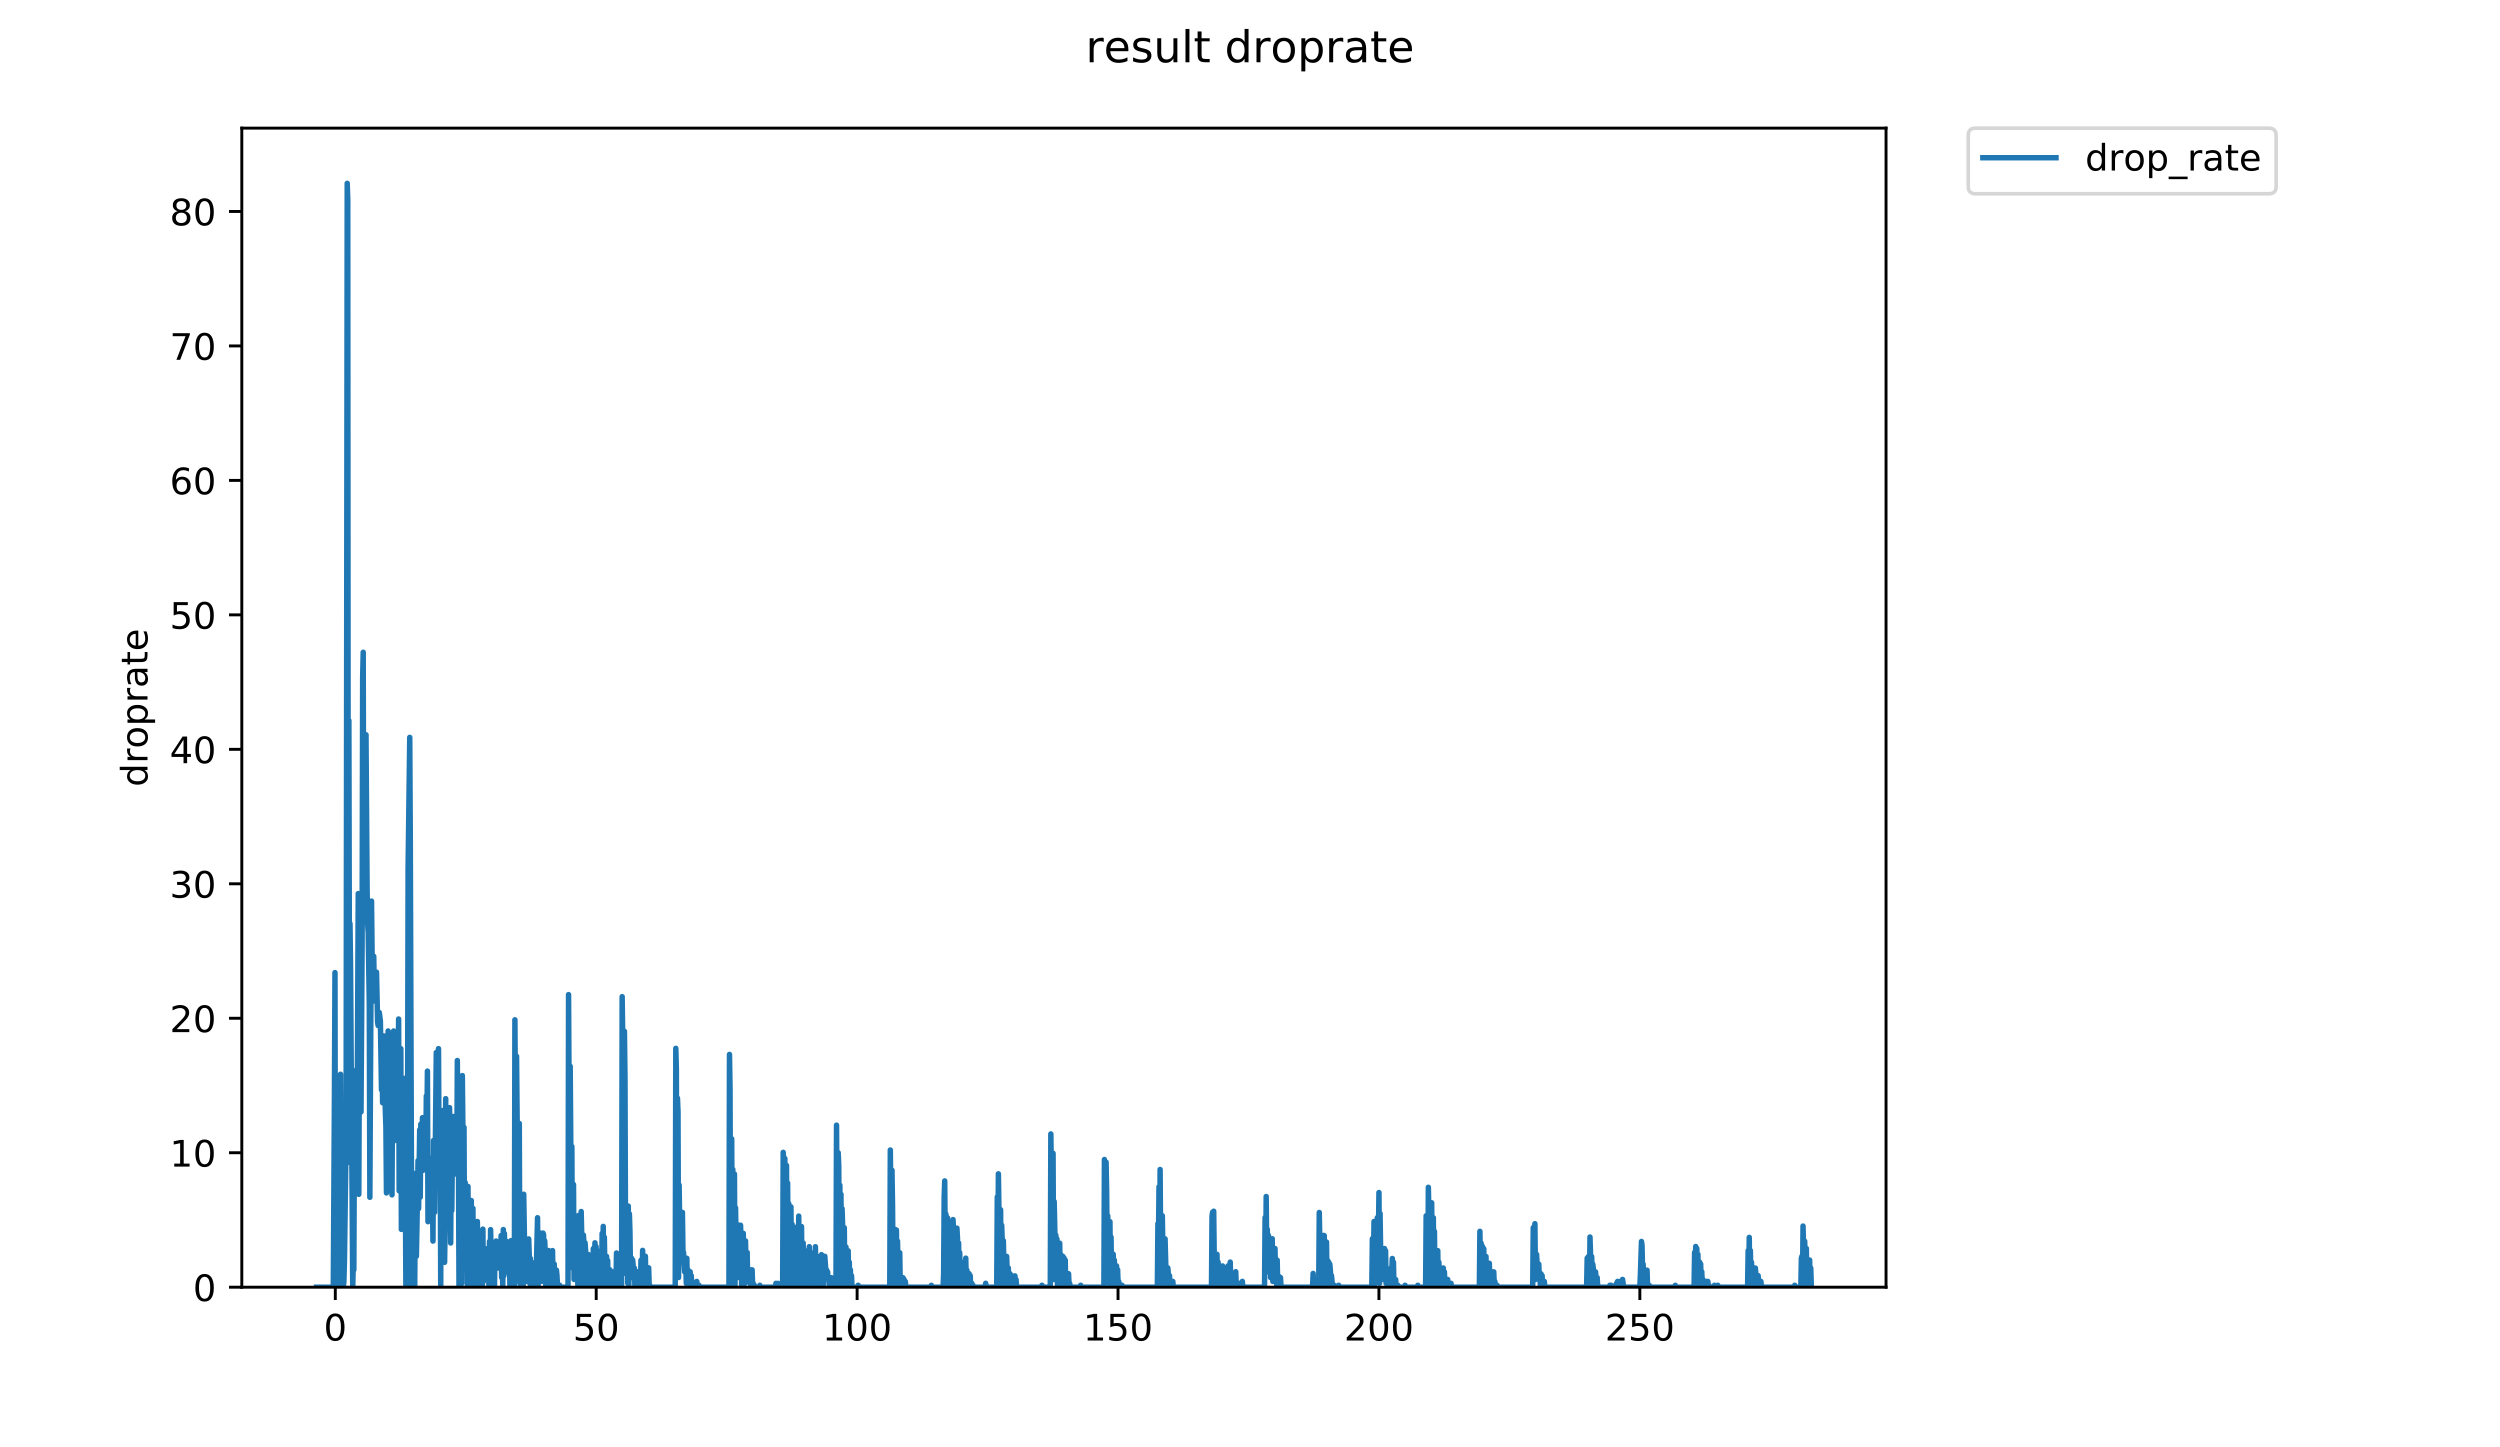 <?xml version="1.0" encoding="utf-8" standalone="no"?>
<!DOCTYPE svg PUBLIC "-//W3C//DTD SVG 1.1//EN"
  "http://www.w3.org/Graphics/SVG/1.1/DTD/svg11.dtd">
<!-- Created with matplotlib (https://matplotlib.org/) -->
<svg height="396pt" version="1.1" viewBox="0 0 684 396" width="684pt" xmlns="http://www.w3.org/2000/svg" xmlns:xlink="http://www.w3.org/1999/xlink">
 <defs>
  <style type="text/css">
*{stroke-linecap:butt;stroke-linejoin:round;}
  </style>
 </defs>
 <g id="figure_1">
  <g id="patch_1">
   <path d="M 0 396 
L 684 396 
L 684 0 
L 0 0 
z
" style="fill:#ffffff;"/>
  </g>
  <g id="axes_1">
   <g id="patch_2">
    <path d="M 66.159 352.174 
L 516.019 352.174 
L 516.019 35.062 
L 66.159 35.062 
z
" style="fill:#ffffff;"/>
   </g>
   <g id="matplotlib.axis_1">
    <g id="xtick_1">
     <g id="line2d_1">
      <defs>
       <path d="M 0 0 
L 0 3.5 
" id="m6314c241af" style="stroke:#000000;stroke-width:0.8;"/>
      </defs>
      <g>
       <use style="stroke:#000000;stroke-width:0.8;" x="91.738" xlink:href="#m6314c241af" y="352.174"/>
      </g>
     </g>
     <g id="text_1">
      <!-- 0 -->
      <defs>
       <path d="M 31.781 66.406 
Q 24.172 66.406 20.328 58.906 
Q 16.5 51.422 16.5 36.375 
Q 16.5 21.391 20.328 13.891 
Q 24.172 6.391 31.781 6.391 
Q 39.453 6.391 43.281 13.891 
Q 47.125 21.391 47.125 36.375 
Q 47.125 51.422 43.281 58.906 
Q 39.453 66.406 31.781 66.406 
z
M 31.781 74.219 
Q 44.047 74.219 50.516 64.516 
Q 56.984 54.828 56.984 36.375 
Q 56.984 17.969 50.516 8.266 
Q 44.047 -1.422 31.781 -1.422 
Q 19.531 -1.422 13.062 8.266 
Q 6.594 17.969 6.594 36.375 
Q 6.594 54.828 13.062 64.516 
Q 19.531 74.219 31.781 74.219 
z
" id="DejaVuSans-48"/>
      </defs>
      <g transform="translate(88.557 366.773)scale(0.1 -0.1)">
       <use xlink:href="#DejaVuSans-48"/>
      </g>
     </g>
    </g>
    <g id="xtick_2">
     <g id="line2d_2">
      <g>
       <use style="stroke:#000000;stroke-width:0.8;" x="163.123" xlink:href="#m6314c241af" y="352.174"/>
      </g>
     </g>
     <g id="text_2">
      <!-- 50 -->
      <defs>
       <path d="M 10.797 72.906 
L 49.516 72.906 
L 49.516 64.594 
L 19.828 64.594 
L 19.828 46.734 
Q 21.969 47.469 24.109 47.828 
Q 26.266 48.188 28.422 48.188 
Q 40.625 48.188 47.75 41.5 
Q 54.891 34.812 54.891 23.391 
Q 54.891 11.625 47.562 5.094 
Q 40.234 -1.422 26.906 -1.422 
Q 22.312 -1.422 17.547 -0.641 
Q 12.797 0.141 7.719 1.703 
L 7.719 11.625 
Q 12.109 9.234 16.797 8.062 
Q 21.484 6.891 26.703 6.891 
Q 35.156 6.891 40.078 11.328 
Q 45.016 15.766 45.016 23.391 
Q 45.016 31 40.078 35.438 
Q 35.156 39.891 26.703 39.891 
Q 22.75 39.891 18.812 39.016 
Q 14.891 38.141 10.797 36.281 
z
" id="DejaVuSans-53"/>
      </defs>
      <g transform="translate(156.76 366.773)scale(0.1 -0.1)">
       <use xlink:href="#DejaVuSans-53"/>
       <use x="63.623" xlink:href="#DejaVuSans-48"/>
      </g>
     </g>
    </g>
    <g id="xtick_3">
     <g id="line2d_3">
      <g>
       <use style="stroke:#000000;stroke-width:0.8;" x="234.507" xlink:href="#m6314c241af" y="352.174"/>
      </g>
     </g>
     <g id="text_3">
      <!-- 100 -->
      <defs>
       <path d="M 12.406 8.297 
L 28.516 8.297 
L 28.516 63.922 
L 10.984 60.406 
L 10.984 69.391 
L 28.422 72.906 
L 38.281 72.906 
L 38.281 8.297 
L 54.391 8.297 
L 54.391 0 
L 12.406 0 
z
" id="DejaVuSans-49"/>
      </defs>
      <g transform="translate(224.964 366.773)scale(0.1 -0.1)">
       <use xlink:href="#DejaVuSans-49"/>
       <use x="63.623" xlink:href="#DejaVuSans-48"/>
       <use x="127.246" xlink:href="#DejaVuSans-48"/>
      </g>
     </g>
    </g>
    <g id="xtick_4">
     <g id="line2d_4">
      <g>
       <use style="stroke:#000000;stroke-width:0.8;" x="305.892" xlink:href="#m6314c241af" y="352.174"/>
      </g>
     </g>
     <g id="text_4">
      <!-- 150 -->
      <g transform="translate(296.348 366.773)scale(0.1 -0.1)">
       <use xlink:href="#DejaVuSans-49"/>
       <use x="63.623" xlink:href="#DejaVuSans-53"/>
       <use x="127.246" xlink:href="#DejaVuSans-48"/>
      </g>
     </g>
    </g>
    <g id="xtick_5">
     <g id="line2d_5">
      <g>
       <use style="stroke:#000000;stroke-width:0.8;" x="377.276" xlink:href="#m6314c241af" y="352.174"/>
      </g>
     </g>
     <g id="text_5">
      <!-- 200 -->
      <defs>
       <path d="M 19.188 8.297 
L 53.609 8.297 
L 53.609 0 
L 7.328 0 
L 7.328 8.297 
Q 12.938 14.109 22.625 23.891 
Q 32.328 33.688 34.812 36.531 
Q 39.547 41.844 41.422 45.531 
Q 43.312 49.219 43.312 52.781 
Q 43.312 58.594 39.234 62.25 
Q 35.156 65.922 28.609 65.922 
Q 23.969 65.922 18.812 64.312 
Q 13.672 62.703 7.812 59.422 
L 7.812 69.391 
Q 13.766 71.781 18.938 73 
Q 24.125 74.219 28.422 74.219 
Q 39.75 74.219 46.484 68.547 
Q 53.219 62.891 53.219 53.422 
Q 53.219 48.922 51.531 44.891 
Q 49.859 40.875 45.406 35.406 
Q 44.188 33.984 37.641 27.219 
Q 31.109 20.453 19.188 8.297 
z
" id="DejaVuSans-50"/>
      </defs>
      <g transform="translate(367.733 366.773)scale(0.1 -0.1)">
       <use xlink:href="#DejaVuSans-50"/>
       <use x="63.623" xlink:href="#DejaVuSans-48"/>
       <use x="127.246" xlink:href="#DejaVuSans-48"/>
      </g>
     </g>
    </g>
    <g id="xtick_6">
     <g id="line2d_6">
      <g>
       <use style="stroke:#000000;stroke-width:0.8;" x="448.661" xlink:href="#m6314c241af" y="352.174"/>
      </g>
     </g>
     <g id="text_6">
      <!-- 250 -->
      <g transform="translate(439.117 366.773)scale(0.1 -0.1)">
       <use xlink:href="#DejaVuSans-50"/>
       <use x="63.623" xlink:href="#DejaVuSans-53"/>
       <use x="127.246" xlink:href="#DejaVuSans-48"/>
      </g>
     </g>
    </g>
   </g>
   <g id="matplotlib.axis_2">
    <g id="ytick_1">
     <g id="line2d_7">
      <defs>
       <path d="M 0 0 
L -3.5 0 
" id="mdb3502a143" style="stroke:#000000;stroke-width:0.8;"/>
      </defs>
      <g>
       <use style="stroke:#000000;stroke-width:0.8;" x="66.159" xlink:href="#mdb3502a143" y="352.174"/>
      </g>
     </g>
     <g id="text_7">
      <!-- 0 -->
      <g transform="translate(52.796 355.973)scale(0.1 -0.1)">
       <use xlink:href="#DejaVuSans-48"/>
      </g>
     </g>
    </g>
    <g id="ytick_2">
     <g id="line2d_8">
      <g>
       <use style="stroke:#000000;stroke-width:0.8;" x="66.159" xlink:href="#mdb3502a143" y="315.385"/>
      </g>
     </g>
     <g id="text_8">
      <!-- 10 -->
      <g transform="translate(46.434 319.184)scale(0.1 -0.1)">
       <use xlink:href="#DejaVuSans-49"/>
       <use x="63.623" xlink:href="#DejaVuSans-48"/>
      </g>
     </g>
    </g>
    <g id="ytick_3">
     <g id="line2d_9">
      <g>
       <use style="stroke:#000000;stroke-width:0.8;" x="66.159" xlink:href="#mdb3502a143" y="278.595"/>
      </g>
     </g>
     <g id="text_9">
      <!-- 20 -->
      <g transform="translate(46.434 282.394)scale(0.1 -0.1)">
       <use xlink:href="#DejaVuSans-50"/>
       <use x="63.623" xlink:href="#DejaVuSans-48"/>
      </g>
     </g>
    </g>
    <g id="ytick_4">
     <g id="line2d_10">
      <g>
       <use style="stroke:#000000;stroke-width:0.8;" x="66.159" xlink:href="#mdb3502a143" y="241.806"/>
      </g>
     </g>
     <g id="text_10">
      <!-- 30 -->
      <defs>
       <path d="M 40.578 39.312 
Q 47.656 37.797 51.625 33 
Q 55.609 28.219 55.609 21.188 
Q 55.609 10.406 48.188 4.484 
Q 40.766 -1.422 27.094 -1.422 
Q 22.516 -1.422 17.656 -0.516 
Q 12.797 0.391 7.625 2.203 
L 7.625 11.719 
Q 11.719 9.328 16.594 8.109 
Q 21.484 6.891 26.812 6.891 
Q 36.078 6.891 40.938 10.547 
Q 45.797 14.203 45.797 21.188 
Q 45.797 27.641 41.281 31.266 
Q 36.766 34.906 28.719 34.906 
L 20.219 34.906 
L 20.219 43.016 
L 29.109 43.016 
Q 36.375 43.016 40.234 45.922 
Q 44.094 48.828 44.094 54.297 
Q 44.094 59.906 40.109 62.906 
Q 36.141 65.922 28.719 65.922 
Q 24.656 65.922 20.016 65.031 
Q 15.375 64.156 9.812 62.312 
L 9.812 71.094 
Q 15.438 72.656 20.344 73.438 
Q 25.25 74.219 29.594 74.219 
Q 40.828 74.219 47.359 69.109 
Q 53.906 64.016 53.906 55.328 
Q 53.906 49.266 50.438 45.094 
Q 46.969 40.922 40.578 39.312 
z
" id="DejaVuSans-51"/>
      </defs>
      <g transform="translate(46.434 245.605)scale(0.1 -0.1)">
       <use xlink:href="#DejaVuSans-51"/>
       <use x="63.623" xlink:href="#DejaVuSans-48"/>
      </g>
     </g>
    </g>
    <g id="ytick_5">
     <g id="line2d_11">
      <g>
       <use style="stroke:#000000;stroke-width:0.8;" x="66.159" xlink:href="#mdb3502a143" y="205.016"/>
      </g>
     </g>
     <g id="text_11">
      <!-- 40 -->
      <defs>
       <path d="M 37.797 64.312 
L 12.891 25.391 
L 37.797 25.391 
z
M 35.203 72.906 
L 47.609 72.906 
L 47.609 25.391 
L 58.016 25.391 
L 58.016 17.188 
L 47.609 17.188 
L 47.609 0 
L 37.797 0 
L 37.797 17.188 
L 4.891 17.188 
L 4.891 26.703 
z
" id="DejaVuSans-52"/>
      </defs>
      <g transform="translate(46.434 208.815)scale(0.1 -0.1)">
       <use xlink:href="#DejaVuSans-52"/>
       <use x="63.623" xlink:href="#DejaVuSans-48"/>
      </g>
     </g>
    </g>
    <g id="ytick_6">
     <g id="line2d_12">
      <g>
       <use style="stroke:#000000;stroke-width:0.8;" x="66.159" xlink:href="#mdb3502a143" y="168.227"/>
      </g>
     </g>
     <g id="text_12">
      <!-- 50 -->
      <g transform="translate(46.434 172.026)scale(0.1 -0.1)">
       <use xlink:href="#DejaVuSans-53"/>
       <use x="63.623" xlink:href="#DejaVuSans-48"/>
      </g>
     </g>
    </g>
    <g id="ytick_7">
     <g id="line2d_13">
      <g>
       <use style="stroke:#000000;stroke-width:0.8;" x="66.159" xlink:href="#mdb3502a143" y="131.437"/>
      </g>
     </g>
     <g id="text_13">
      <!-- 60 -->
      <defs>
       <path d="M 33.016 40.375 
Q 26.375 40.375 22.484 35.828 
Q 18.609 31.297 18.609 23.391 
Q 18.609 15.531 22.484 10.953 
Q 26.375 6.391 33.016 6.391 
Q 39.656 6.391 43.531 10.953 
Q 47.406 15.531 47.406 23.391 
Q 47.406 31.297 43.531 35.828 
Q 39.656 40.375 33.016 40.375 
z
M 52.594 71.297 
L 52.594 62.312 
Q 48.875 64.062 45.094 64.984 
Q 41.312 65.922 37.594 65.922 
Q 27.828 65.922 22.672 59.328 
Q 17.531 52.734 16.797 39.406 
Q 19.672 43.656 24.016 45.922 
Q 28.375 48.188 33.594 48.188 
Q 44.578 48.188 50.953 41.516 
Q 57.328 34.859 57.328 23.391 
Q 57.328 12.156 50.688 5.359 
Q 44.047 -1.422 33.016 -1.422 
Q 20.359 -1.422 13.672 8.266 
Q 6.984 17.969 6.984 36.375 
Q 6.984 53.656 15.188 63.938 
Q 23.391 74.219 37.203 74.219 
Q 40.922 74.219 44.703 73.484 
Q 48.484 72.75 52.594 71.297 
z
" id="DejaVuSans-54"/>
      </defs>
      <g transform="translate(46.434 135.236)scale(0.1 -0.1)">
       <use xlink:href="#DejaVuSans-54"/>
       <use x="63.623" xlink:href="#DejaVuSans-48"/>
      </g>
     </g>
    </g>
    <g id="ytick_8">
     <g id="line2d_14">
      <g>
       <use style="stroke:#000000;stroke-width:0.8;" x="66.159" xlink:href="#mdb3502a143" y="94.648"/>
      </g>
     </g>
     <g id="text_14">
      <!-- 70 -->
      <defs>
       <path d="M 8.203 72.906 
L 55.078 72.906 
L 55.078 68.703 
L 28.609 0 
L 18.312 0 
L 43.219 64.594 
L 8.203 64.594 
z
" id="DejaVuSans-55"/>
      </defs>
      <g transform="translate(46.434 98.447)scale(0.1 -0.1)">
       <use xlink:href="#DejaVuSans-55"/>
       <use x="63.623" xlink:href="#DejaVuSans-48"/>
      </g>
     </g>
    </g>
    <g id="ytick_9">
     <g id="line2d_15">
      <g>
       <use style="stroke:#000000;stroke-width:0.8;" x="66.159" xlink:href="#mdb3502a143" y="57.858"/>
      </g>
     </g>
     <g id="text_15">
      <!-- 80 -->
      <defs>
       <path d="M 31.781 34.625 
Q 24.75 34.625 20.719 30.859 
Q 16.703 27.094 16.703 20.516 
Q 16.703 13.922 20.719 10.156 
Q 24.75 6.391 31.781 6.391 
Q 38.812 6.391 42.859 10.172 
Q 46.922 13.969 46.922 20.516 
Q 46.922 27.094 42.891 30.859 
Q 38.875 34.625 31.781 34.625 
z
M 21.922 38.812 
Q 15.578 40.375 12.031 44.719 
Q 8.5 49.078 8.5 55.328 
Q 8.5 64.062 14.719 69.141 
Q 20.953 74.219 31.781 74.219 
Q 42.672 74.219 48.875 69.141 
Q 55.078 64.062 55.078 55.328 
Q 55.078 49.078 51.531 44.719 
Q 48 40.375 41.703 38.812 
Q 48.828 37.156 52.797 32.312 
Q 56.781 27.484 56.781 20.516 
Q 56.781 9.906 50.312 4.234 
Q 43.844 -1.422 31.781 -1.422 
Q 19.734 -1.422 13.25 4.234 
Q 6.781 9.906 6.781 20.516 
Q 6.781 27.484 10.781 32.312 
Q 14.797 37.156 21.922 38.812 
z
M 18.312 54.391 
Q 18.312 48.734 21.844 45.562 
Q 25.391 42.391 31.781 42.391 
Q 38.141 42.391 41.719 45.562 
Q 45.312 48.734 45.312 54.391 
Q 45.312 60.062 41.719 63.234 
Q 38.141 66.406 31.781 66.406 
Q 25.391 66.406 21.844 63.234 
Q 18.312 60.062 18.312 54.391 
z
" id="DejaVuSans-56"/>
      </defs>
      <g transform="translate(46.434 61.657)scale(0.1 -0.1)">
       <use xlink:href="#DejaVuSans-56"/>
       <use x="63.623" xlink:href="#DejaVuSans-48"/>
      </g>
     </g>
    </g>
    <g id="text_16">
     <!-- droprate -->
     <defs>
      <path d="M 45.406 46.391 
L 45.406 75.984 
L 54.391 75.984 
L 54.391 0 
L 45.406 0 
L 45.406 8.203 
Q 42.578 3.328 38.25 0.953 
Q 33.938 -1.422 27.875 -1.422 
Q 17.969 -1.422 11.734 6.484 
Q 5.516 14.406 5.516 27.297 
Q 5.516 40.188 11.734 48.094 
Q 17.969 56 27.875 56 
Q 33.938 56 38.25 53.625 
Q 42.578 51.266 45.406 46.391 
z
M 14.797 27.297 
Q 14.797 17.391 18.875 11.75 
Q 22.953 6.109 30.078 6.109 
Q 37.203 6.109 41.297 11.75 
Q 45.406 17.391 45.406 27.297 
Q 45.406 37.203 41.297 42.844 
Q 37.203 48.484 30.078 48.484 
Q 22.953 48.484 18.875 42.844 
Q 14.797 37.203 14.797 27.297 
z
" id="DejaVuSans-100"/>
      <path d="M 41.109 46.297 
Q 39.594 47.172 37.812 47.578 
Q 36.031 48 33.891 48 
Q 26.266 48 22.188 43.047 
Q 18.109 38.094 18.109 28.812 
L 18.109 0 
L 9.078 0 
L 9.078 54.688 
L 18.109 54.688 
L 18.109 46.188 
Q 20.953 51.172 25.484 53.578 
Q 30.031 56 36.531 56 
Q 37.453 56 38.578 55.875 
Q 39.703 55.766 41.062 55.516 
z
" id="DejaVuSans-114"/>
      <path d="M 30.609 48.391 
Q 23.391 48.391 19.188 42.75 
Q 14.984 37.109 14.984 27.297 
Q 14.984 17.484 19.156 11.844 
Q 23.344 6.203 30.609 6.203 
Q 37.797 6.203 41.984 11.859 
Q 46.188 17.531 46.188 27.297 
Q 46.188 37.016 41.984 42.703 
Q 37.797 48.391 30.609 48.391 
z
M 30.609 56 
Q 42.328 56 49.016 48.375 
Q 55.719 40.766 55.719 27.297 
Q 55.719 13.875 49.016 6.219 
Q 42.328 -1.422 30.609 -1.422 
Q 18.844 -1.422 12.172 6.219 
Q 5.516 13.875 5.516 27.297 
Q 5.516 40.766 12.172 48.375 
Q 18.844 56 30.609 56 
z
" id="DejaVuSans-111"/>
      <path d="M 18.109 8.203 
L 18.109 -20.797 
L 9.078 -20.797 
L 9.078 54.688 
L 18.109 54.688 
L 18.109 46.391 
Q 20.953 51.266 25.266 53.625 
Q 29.594 56 35.594 56 
Q 45.562 56 51.781 48.094 
Q 58.016 40.188 58.016 27.297 
Q 58.016 14.406 51.781 6.484 
Q 45.562 -1.422 35.594 -1.422 
Q 29.594 -1.422 25.266 0.953 
Q 20.953 3.328 18.109 8.203 
z
M 48.688 27.297 
Q 48.688 37.203 44.609 42.844 
Q 40.531 48.484 33.406 48.484 
Q 26.266 48.484 22.188 42.844 
Q 18.109 37.203 18.109 27.297 
Q 18.109 17.391 22.188 11.75 
Q 26.266 6.109 33.406 6.109 
Q 40.531 6.109 44.609 11.75 
Q 48.688 17.391 48.688 27.297 
z
" id="DejaVuSans-112"/>
      <path d="M 34.281 27.484 
Q 23.391 27.484 19.188 25 
Q 14.984 22.516 14.984 16.5 
Q 14.984 11.719 18.141 8.906 
Q 21.297 6.109 26.703 6.109 
Q 34.188 6.109 38.703 11.406 
Q 43.219 16.703 43.219 25.484 
L 43.219 27.484 
z
M 52.203 31.203 
L 52.203 0 
L 43.219 0 
L 43.219 8.297 
Q 40.141 3.328 35.547 0.953 
Q 30.953 -1.422 24.312 -1.422 
Q 15.922 -1.422 10.953 3.297 
Q 6 8.016 6 15.922 
Q 6 25.141 12.172 29.828 
Q 18.359 34.516 30.609 34.516 
L 43.219 34.516 
L 43.219 35.406 
Q 43.219 41.609 39.141 45 
Q 35.062 48.391 27.688 48.391 
Q 23 48.391 18.547 47.266 
Q 14.109 46.141 10.016 43.891 
L 10.016 52.203 
Q 14.938 54.109 19.578 55.047 
Q 24.219 56 28.609 56 
Q 40.484 56 46.344 49.844 
Q 52.203 43.703 52.203 31.203 
z
" id="DejaVuSans-97"/>
      <path d="M 18.312 70.219 
L 18.312 54.688 
L 36.812 54.688 
L 36.812 47.703 
L 18.312 47.703 
L 18.312 18.016 
Q 18.312 11.328 20.141 9.422 
Q 21.969 7.516 27.594 7.516 
L 36.812 7.516 
L 36.812 0 
L 27.594 0 
Q 17.188 0 13.234 3.875 
Q 9.281 7.766 9.281 18.016 
L 9.281 47.703 
L 2.688 47.703 
L 2.688 54.688 
L 9.281 54.688 
L 9.281 70.219 
z
" id="DejaVuSans-116"/>
      <path d="M 56.203 29.594 
L 56.203 25.203 
L 14.891 25.203 
Q 15.484 15.922 20.484 11.062 
Q 25.484 6.203 34.422 6.203 
Q 39.594 6.203 44.453 7.469 
Q 49.312 8.734 54.109 11.281 
L 54.109 2.781 
Q 49.266 0.734 44.188 -0.344 
Q 39.109 -1.422 33.891 -1.422 
Q 20.797 -1.422 13.156 6.188 
Q 5.516 13.812 5.516 26.812 
Q 5.516 40.234 12.766 48.109 
Q 20.016 56 32.328 56 
Q 43.359 56 49.781 48.891 
Q 56.203 41.797 56.203 29.594 
z
M 47.219 32.234 
Q 47.125 39.594 43.094 43.984 
Q 39.062 48.391 32.422 48.391 
Q 24.906 48.391 20.391 44.141 
Q 15.875 39.891 15.188 32.172 
z
" id="DejaVuSans-101"/>
     </defs>
     <g transform="translate(40.354 215.236)rotate(-90)scale(0.1 -0.1)">
      <use xlink:href="#DejaVuSans-100"/>
      <use x="63.477" xlink:href="#DejaVuSans-114"/>
      <use x="104.559" xlink:href="#DejaVuSans-111"/>
      <use x="165.74" xlink:href="#DejaVuSans-112"/>
      <use x="229.217" xlink:href="#DejaVuSans-114"/>
      <use x="270.33" xlink:href="#DejaVuSans-97"/>
      <use x="331.609" xlink:href="#DejaVuSans-116"/>
      <use x="370.818" xlink:href="#DejaVuSans-101"/>
     </g>
    </g>
   </g>
   <g id="line2d_16">
    <path clip-path="url(#p31f110ba76)" d="M 86.607 352.174 
L 91.19 352.174 
L 91.495 300.731 
L 91.647 266.105 
L 91.799 352.174 
L 92.71 352.174 
L 92.863 304.754 
L 93.015 315.489 
L 93.166 293.92 
L 93.318 322.26 
L 93.468 320.505 
L 93.626 352.174 
L 93.936 352.174 
L 94.087 350.606 
L 94.239 344.827 
L 94.696 311.354 
L 94.998 50.163 
L 95.149 54.907 
L 95.3 318.013 
L 95.451 197.133 
L 95.602 271.583 
L 95.753 252.7 
L 95.904 264.153 
L 96.508 352.174 
L 96.659 345.332 
L 96.81 347.431 
L 96.961 311.239 
L 97.112 307.9 
L 97.263 310.595 
L 97.414 311.122 
L 97.565 292.615 
L 97.716 305.399 
L 98.017 244.498 
L 98.167 326.766 
L 98.318 290.595 
L 98.62 295.939 
L 98.771 304.211 
L 99.073 257.964 
L 99.225 185.283 
L 99.376 178.461 
L 99.527 249.396 
L 99.833 217.54 
L 99.984 232.334 
L 100.136 201.028 
L 100.438 243.227 
L 100.589 252.984 
L 100.74 255.193 
L 101.041 274.89 
L 101.193 327.578 
L 101.496 270.712 
L 101.647 246.536 
L 101.95 273.977 
L 102.252 261.648 
L 102.403 270.186 
L 102.554 266.911 
L 102.706 266.507 
L 102.858 267.919 
L 103.009 265.982 
L 103.312 279.646 
L 103.463 280.595 
L 103.768 277.019 
L 104.071 279.329 
L 104.375 298.195 
L 104.527 286.945 
L 104.678 301.72 
L 104.981 283.423 
L 105.434 304.211 
L 105.585 308.427 
L 105.736 326.385 
L 105.886 303.614 
L 106.037 299.543 
L 106.188 282.074 
L 106.34 285.618 
L 106.496 293.843 
L 106.647 286.142 
L 106.798 292.088 
L 106.949 324.806 
L 107.1 323.712 
L 107.251 326.911 
L 107.402 298.413 
L 107.553 305.332 
L 107.704 282.074 
L 107.855 312.117 
L 108.005 288.123 
L 108.307 285.763 
L 108.458 295.778 
L 108.609 294.806 
L 108.76 287.345 
L 108.911 296.911 
L 109.061 278.806 
L 109.212 325.821 
L 109.363 303.016 
L 109.513 298.633 
L 109.664 286.911 
L 109.815 336.362 
L 109.966 305.925 
L 110.121 321.259 
L 110.276 306.508 
L 110.431 317.429 
L 110.587 309.253 
L 110.746 295.035 
L 111.049 352.174 
L 111.35 352.174 
L 111.502 312.174 
L 111.655 237.533 
L 112.107 201.744 
L 112.257 229.895 
L 112.559 317.915 
L 112.863 352.174 
L 113.015 330.718 
L 113.166 351.126 
L 113.317 321.077 
L 113.467 352.174 
L 113.618 328.983 
L 113.919 343.717 
L 114.07 335.882 
L 114.373 317.536 
L 114.525 330.657 
L 114.828 309.139 
L 114.979 327.543 
L 115.131 307.565 
L 115.433 318.49 
L 115.584 305.792 
L 115.736 320.206 
L 116.038 305.858 
L 116.189 311.004 
L 116.342 309.565 
L 116.492 316.81 
L 116.643 299.844 
L 116.793 308.239 
L 116.944 293.058 
L 117.095 334.254 
L 117.397 320.16 
L 117.549 333.806 
L 117.7 316.911 
L 117.851 321.077 
L 118.003 332.784 
L 118.154 322.743 
L 118.305 326.422 
L 118.457 339.561 
L 118.614 312.031 
L 118.766 317.211 
L 118.917 331.677 
L 119.369 287.964 
L 119.521 290.158 
L 119.672 302.912 
L 119.823 288.581 
L 119.975 286.911 
L 120.126 317.437 
L 120.277 316.436 
L 120.429 308.677 
L 120.58 351.649 
L 120.731 312.059 
L 120.882 327.998 
L 121.185 303.822 
L 121.336 331.706 
L 121.488 312.345 
L 121.639 345.371 
L 121.791 335.356 
L 121.942 300.595 
L 122.093 333.254 
L 122.244 307.9 
L 122.396 321.648 
L 122.547 323.35 
L 122.699 320.252 
L 123.002 303.052 
L 123.305 340.086 
L 123.456 315.332 
L 123.608 331.211 
L 123.76 317.062 
L 123.912 318.061 
L 124.063 305.466 
L 124.218 311.069 
L 124.37 308.153 
L 124.521 315.962 
L 124.672 313.808 
L 124.823 307.437 
L 124.976 321.298 
L 125.126 290.158 
L 125.277 319.884 
L 125.427 314.645 
L 125.581 352.174 
L 126.039 352.174 
L 126.19 302.031 
L 126.341 351.122 
L 126.492 294.279 
L 126.643 308.427 
L 126.798 343.427 
L 126.956 308.449 
L 127.115 347.148 
L 127.273 323.527 
L 127.431 328.017 
L 127.589 347.645 
L 127.739 329.543 
L 127.889 352.174 
L 128.039 324.609 
L 128.19 352.174 
L 128.34 331.5 
L 128.49 347.933 
L 128.64 332.617 
L 128.79 344.753 
L 128.941 328.456 
L 129.091 346.865 
L 129.244 345.939 
L 129.395 330.595 
L 129.546 352.174 
L 129.697 349.016 
L 129.848 338.529 
L 130.001 340.677 
L 130.153 349.561 
L 130.304 335.882 
L 130.455 350.072 
L 130.606 334.202 
L 130.757 352.174 
L 130.908 346.376 
L 131.058 350.057 
L 131.209 346.368 
L 131.359 348.485 
L 131.511 348.495 
L 131.662 349.016 
L 131.964 352.174 
L 132.114 336.294 
L 132.265 350.593 
L 132.415 342.117 
L 132.565 347.927 
L 132.716 342.145 
L 132.866 345.831 
L 133.017 341.678 
L 133.168 342.131 
L 133.319 348.485 
L 133.47 346.401 
L 133.621 346.376 
L 133.771 352.174 
L 133.923 339.65 
L 134.075 352.174 
L 134.226 336.43 
L 134.528 350.593 
L 134.68 341.184 
L 134.832 344.868 
L 134.987 341.323 
L 135.138 344.313 
L 135.288 352.174 
L 135.44 341.663 
L 135.59 342.66 
L 135.741 339.543 
L 136.043 345.312 
L 136.195 341.723 
L 136.347 346.926 
L 136.497 341.122 
L 136.649 345.858 
L 136.799 344.234 
L 136.949 346.351 
L 137.101 338.065 
L 137.251 349.524 
L 137.403 343.777 
L 137.554 352.174 
L 137.705 336.407 
L 137.857 349.025 
L 138.008 337.479 
L 138.159 346.368 
L 138.309 342.102 
L 138.461 345.381 
L 138.613 339.65 
L 138.765 347.976 
L 138.914 345.785 
L 139.065 346.36 
L 139.215 344.245 
L 139.365 343.705 
L 139.515 352.174 
L 139.665 339.982 
L 139.815 339.433 
L 139.965 352.174 
L 140.726 352.174 
L 140.876 279.019 
L 141.026 302.344 
L 141.176 290.062 
L 141.326 289 
L 141.776 337.31 
L 141.925 350.584 
L 142.077 307.373 
L 142.229 349.043 
L 142.381 352.174 
L 142.532 352.174 
L 142.682 335.788 
L 142.833 344.816 
L 142.985 328.558 
L 143.137 352.174 
L 143.29 326.748 
L 143.594 345.322 
L 143.746 344.837 
L 143.897 345.312 
L 144.047 344.245 
L 144.198 350.591 
L 144.349 344.268 
L 144.499 343.717 
L 144.65 338.979 
L 144.8 343.188 
L 144.953 351.133 
L 145.105 344.302 
L 145.255 352.174 
L 145.406 345.303 
L 145.556 352.174 
L 145.707 346.368 
L 145.858 347.431 
L 146.008 352.174 
L 146.159 346.385 
L 146.469 348.052 
L 146.62 352.174 
L 147.071 333.172 
L 147.223 352.174 
L 147.373 338.96 
L 147.524 345.332 
L 147.676 344.816 
L 147.827 342.231 
L 147.978 337.395 
L 148.128 350.584 
L 148.278 341.587 
L 148.429 342.66 
L 148.579 337.374 
L 148.73 337.861 
L 148.88 350.588 
L 149.03 339.47 
L 149.181 342.7 
L 149.336 352.174 
L 149.492 344.52 
L 149.642 349.539 
L 149.794 343.765 
L 149.944 352.174 
L 150.095 342.145 
L 150.246 352.174 
L 150.396 343.717 
L 150.548 351.649 
L 150.702 345.476 
L 150.859 345.559 
L 151.018 350.167 
L 151.176 342.163 
L 151.328 352.174 
L 151.479 352.174 
L 151.629 345.831 
L 151.781 350.597 
L 151.931 347.939 
L 152.083 351.654 
L 152.237 347.498 
L 152.388 349.016 
L 152.538 352.174 
L 152.688 352.174 
L 152.837 351.644 
L 152.988 352.174 
L 153.137 351.643 
L 153.287 352.174 
L 155.407 352.174 
L 155.557 272.128 
L 155.857 328.883 
L 156.007 291.742 
L 156.308 332.203 
L 156.461 313.667 
L 156.612 346.896 
L 156.911 324.078 
L 157.062 350.054 
L 157.212 334.176 
L 157.362 348.994 
L 157.512 338.391 
L 157.661 344.742 
L 157.813 342.174 
L 157.964 343.753 
L 158.114 352.174 
L 158.264 332.56 
L 158.414 341.572 
L 158.564 341.557 
L 158.714 332.588 
L 158.864 347.933 
L 159.014 331.47 
L 159.468 352.174 
L 159.618 337.902 
L 159.769 340.034 
L 159.919 351.646 
L 160.07 340.034 
L 160.22 342.145 
L 160.371 352.174 
L 160.521 347.927 
L 160.672 352.174 
L 160.823 352.174 
L 160.974 343.227 
L 161.124 344.753 
L 161.274 349.524 
L 161.424 344.753 
L 161.724 350.054 
L 161.874 347.403 
L 162.026 352.174 
L 162.177 352.174 
L 162.329 341.633 
L 162.48 348.49 
L 162.781 340.034 
L 162.931 352.174 
L 163.081 341.058 
L 163.231 346.351 
L 163.383 342.217 
L 163.534 351.125 
L 163.685 342.7 
L 163.837 349.539 
L 163.987 343.175 
L 164.137 342.66 
L 164.288 351.646 
L 164.438 342.16 
L 164.588 352.174 
L 164.74 337.458 
L 164.891 350.063 
L 165.044 335.546 
L 165.195 352.174 
L 165.346 338.49 
L 165.497 347.444 
L 165.649 345.867 
L 165.801 349.569 
L 165.952 343.741 
L 166.104 352.174 
L 166.256 344.858 
L 166.408 352.174 
L 166.56 349.034 
L 166.71 352.174 
L 166.861 347.41 
L 167.011 352.174 
L 167.161 350.057 
L 167.311 352.174 
L 167.461 347.933 
L 167.611 352.174 
L 167.765 349.065 
L 167.916 352.174 
L 168.068 350.6 
L 168.219 352.174 
L 168.522 352.174 
L 168.675 342.821 
L 168.828 348.537 
L 168.981 345.419 
L 169.132 346.36 
L 169.59 352.174 
L 170.064 352.174 
L 170.223 272.697 
L 170.382 284.008 
L 170.694 321.342 
L 170.845 282.174 
L 170.996 294.923 
L 171.146 339.506 
L 171.296 348.469 
L 171.447 331 
L 171.598 330.069 
L 171.748 351.117 
L 171.899 329.974 
L 172.05 351.649 
L 172.2 332.117 
L 172.351 336.867 
L 172.502 347.964 
L 172.653 344.806 
L 172.804 344.245 
L 172.954 349.524 
L 173.104 344.753 
L 173.405 348.49 
L 173.557 346.933 
L 173.708 352.174 
L 173.859 349.003 
L 174.009 352.174 
L 174.16 349.531 
L 174.311 350.595 
L 174.462 347.958 
L 174.612 352.174 
L 174.763 352.174 
L 175.069 348.552 
L 175.22 352.174 
L 175.371 344.795 
L 175.521 352.174 
L 175.671 352.174 
L 175.821 342.102 
L 175.971 348.994 
L 176.121 346.343 
L 176.271 345.813 
L 176.422 352.174 
L 176.572 343.705 
L 176.723 351.117 
L 176.873 347.933 
L 177.023 352.174 
L 177.175 347.458 
L 177.325 352.174 
L 177.474 346.873 
L 177.624 352.174 
L 177.778 351.655 
L 177.93 352.174 
L 184.743 352.174 
L 184.899 286.828 
L 185.051 292.516 
L 185.202 344.291 
L 185.352 300.447 
L 185.503 304.142 
L 185.653 349.527 
L 185.807 324.233 
L 186.107 344.234 
L 186.409 334.855 
L 186.56 345.322 
L 186.712 331.706 
L 186.862 343.201 
L 187.012 342.646 
L 187.314 347.964 
L 187.464 346.881 
L 187.614 344.774 
L 187.766 351.122 
L 187.916 344.268 
L 188.067 352.174 
L 188.218 347.431 
L 188.369 352.174 
L 188.523 348.552 
L 188.674 352.174 
L 188.825 347.952 
L 188.975 352.174 
L 189.126 349.003 
L 189.278 352.174 
L 189.579 352.174 
L 189.73 351.119 
L 189.882 352.174 
L 190.033 351.122 
L 190.183 352.174 
L 190.333 351.115 
L 190.483 352.174 
L 190.635 350.597 
L 190.786 352.174 
L 190.936 351.646 
L 191.087 352.174 
L 191.237 351.645 
L 191.388 352.174 
L 199.435 352.174 
L 199.586 288.49 
L 199.736 297.808 
L 199.888 344.302 
L 200.04 312.288 
L 200.19 311.59 
L 200.341 341.602 
L 200.491 319.931 
L 200.642 352.174 
L 200.793 321.254 
L 200.945 321.21 
L 201.096 352.174 
L 201.246 330.471 
L 201.554 349.633 
L 202.01 335.171 
L 202.162 345.93 
L 202.312 339.488 
L 202.462 346.873 
L 202.612 335.211 
L 202.762 339.47 
L 202.913 352.174 
L 203.064 341.618 
L 203.214 352.174 
L 203.365 337.437 
L 203.517 346.933 
L 203.668 346.36 
L 203.819 351.122 
L 203.97 339.524 
L 204.121 346.911 
L 204.422 342.66 
L 204.572 350.063 
L 204.723 348.998 
L 204.875 349.034 
L 205.025 349.535 
L 205.176 348.485 
L 205.327 351.646 
L 205.477 347.424 
L 205.629 352.174 
L 205.78 347.431 
L 205.932 352.174 
L 206.085 351.136 
L 206.236 352.174 
L 206.387 351.647 
L 206.539 352.174 
L 207.754 352.174 
L 207.905 351.649 
L 208.055 352.174 
L 212.142 352.174 
L 212.293 351.122 
L 212.444 352.174 
L 212.746 352.174 
L 212.899 351.136 
L 213.049 352.174 
L 214.129 352.174 
L 214.28 315.279 
L 214.431 317.437 
L 214.583 350.602 
L 214.734 316.961 
L 214.885 347.417 
L 215.036 319.016 
L 215.186 318.873 
L 215.338 352.174 
L 215.488 323.672 
L 215.639 342.16 
L 215.792 329.278 
L 215.944 331.211 
L 216.096 335.475 
L 216.249 352.174 
L 216.401 330.195 
L 216.553 352.174 
L 216.705 334.929 
L 216.86 344.971 
L 217.011 341.648 
L 217.162 342.188 
L 217.313 335.812 
L 217.466 352.174 
L 217.617 341.693 
L 217.77 341.247 
L 217.924 338.223 
L 218.077 352.174 
L 218.23 335.546 
L 218.382 352.174 
L 218.533 332.728 
L 218.684 344.827 
L 218.987 336.475 
L 219.14 352.174 
L 219.293 335.593 
L 219.445 351.129 
L 219.748 340.069 
L 219.898 352.174 
L 220.05 343.278 
L 220.201 342.174 
L 220.354 349.561 
L 220.506 346.941 
L 220.66 348.046 
L 220.811 344.302 
L 220.962 352.174 
L 221.116 344.38 
L 221.269 349.587 
L 221.42 341.09 
L 221.573 349.583 
L 221.725 349.546 
L 221.876 344.837 
L 222.03 348.552 
L 222.337 348.542 
L 222.487 352.174 
L 222.639 352.174 
L 222.789 342.646 
L 222.942 352.174 
L 223.092 341.106 
L 223.243 347.945 
L 223.395 349.034 
L 223.549 343.907 
L 223.701 352.174 
L 224.156 343.789 
L 224.307 351.115 
L 224.458 343.765 
L 224.608 351.645 
L 224.76 343.278 
L 224.912 351.126 
L 225.063 347.451 
L 225.214 352.174 
L 225.364 345.831 
L 225.514 348.474 
L 225.665 343.717 
L 225.966 347.958 
L 226.116 347.396 
L 226.268 348.005 
L 226.419 347.952 
L 226.569 350.06 
L 226.72 349.531 
L 226.871 351.649 
L 227.178 349.58 
L 227.332 351.656 
L 227.485 349.583 
L 227.639 352.174 
L 227.79 351.125 
L 227.94 352.174 
L 228.722 352.174 
L 228.872 307.837 
L 229.025 333.987 
L 229.182 331.764 
L 229.332 315.385 
L 229.484 319.064 
L 229.635 351.126 
L 229.787 324.279 
L 229.936 352.174 
L 230.087 326.766 
L 230.24 352.174 
L 230.391 330.657 
L 230.85 344.899 
L 231.001 335.905 
L 231.153 352.174 
L 231.305 343.29 
L 231.457 341.184 
L 231.609 351.128 
L 231.76 342.231 
L 231.911 352.174 
L 232.064 342.231 
L 232.215 352.174 
L 232.366 345.332 
L 232.517 352.174 
L 232.667 347.424 
L 232.819 352.174 
L 232.97 349.016 
L 233.121 352.174 
L 234.639 352.174 
L 234.79 351.648 
L 234.944 352.174 
L 243.438 352.174 
L 243.588 314.645 
L 243.891 340.612 
L 244.043 320.16 
L 244.194 329.607 
L 244.347 348.537 
L 244.498 346.919 
L 244.65 341.153 
L 244.801 352.174 
L 244.952 336.385 
L 245.105 351.133 
L 245.258 336.541 
L 245.41 352.174 
L 245.561 339.561 
L 245.712 348.49 
L 245.864 347.451 
L 246.015 348.49 
L 246.167 342.741 
L 246.318 352.174 
L 246.469 349.554 
L 246.62 349.543 
L 246.771 350.595 
L 246.923 349.55 
L 247.077 349.591 
L 247.23 352.174 
L 247.384 350.11 
L 247.539 352.174 
L 247.692 350.62 
L 247.845 352.174 
L 254.669 352.174 
L 254.822 351.654 
L 254.974 352.174 
L 258.025 352.174 
L 258.176 348.479 
L 258.326 327.331 
L 258.476 323.102 
L 258.628 344.279 
L 258.778 332.146 
L 258.929 333.145 
L 259.079 351.646 
L 259.23 333.2 
L 259.381 344.795 
L 259.532 340.052 
L 259.685 344.889 
L 259.836 337.458 
L 259.987 347.958 
L 260.138 341.074 
L 260.29 343.316 
L 260.442 334.905 
L 260.593 352.174 
L 260.744 333.674 
L 260.896 336.519 
L 261.048 344.837 
L 261.199 341.678 
L 261.503 344.889 
L 261.659 352.174 
L 261.811 336.02 
L 261.966 338.796 
L 262.118 352.174 
L 262.269 340.069 
L 262.42 351.649 
L 262.571 342.714 
L 262.723 349.539 
L 262.873 350.069 
L 263.025 350.066 
L 263.176 352.174 
L 263.327 346.376 
L 263.48 352.174 
L 263.631 345.352 
L 263.782 351.122 
L 263.933 345.303 
L 264.083 349.531 
L 264.234 344.234 
L 264.388 352.174 
L 264.54 347.504 
L 264.691 351.644 
L 264.843 349.561 
L 264.994 352.174 
L 265.144 348.474 
L 265.293 352.174 
L 265.444 349.012 
L 265.595 352.174 
L 265.748 352.174 
L 265.898 351.12 
L 266.05 352.174 
L 266.2 351.644 
L 266.353 352.174 
L 269.531 352.174 
L 269.681 351.108 
L 269.832 352.174 
L 272.705 352.174 
L 272.856 327.473 
L 273.008 343.765 
L 273.159 321.166 
L 273.462 341.153 
L 273.762 330.97 
L 273.912 352.174 
L 274.062 335.235 
L 274.212 339.452 
L 274.362 348.994 
L 274.512 339.452 
L 274.816 352.174 
L 274.967 345.332 
L 275.118 352.174 
L 275.269 344.291 
L 275.42 343.753 
L 275.571 347.97 
L 275.873 346.903 
L 276.024 352.174 
L 276.175 352.174 
L 276.326 348.479 
L 276.476 349.531 
L 276.627 349.543 
L 276.778 349.003 
L 276.929 351.125 
L 277.079 350.054 
L 277.231 352.174 
L 277.533 351.117 
L 277.687 349.083 
L 277.837 352.174 
L 277.988 350.063 
L 278.139 352.174 
L 284.932 352.174 
L 285.083 351.649 
L 285.234 352.174 
L 287.358 352.174 
L 287.51 310.249 
L 287.814 333.779 
L 287.966 332.288 
L 288.118 315.542 
L 288.269 350.075 
L 288.422 328.725 
L 288.726 342.145 
L 288.877 337.943 
L 289.027 350.063 
L 289.178 338.979 
L 289.33 352.174 
L 289.48 342.16 
L 289.631 344.785 
L 289.781 352.174 
L 289.934 340.138 
L 290.085 351.12 
L 290.235 343.214 
L 290.386 352.174 
L 290.54 344.93 
L 290.697 352.174 
L 290.848 343.777 
L 290.998 352.174 
L 291.148 344.234 
L 291.299 352.174 
L 291.449 344.763 
L 291.6 352.174 
L 291.75 349.531 
L 291.9 352.174 
L 292.056 348.577 
L 292.212 352.174 
L 292.362 348.49 
L 292.512 352.174 
L 292.662 351.115 
L 292.813 352.174 
L 295.528 352.174 
L 295.679 351.646 
L 295.829 352.174 
L 302.019 352.174 
L 302.169 317.237 
L 302.47 340.017 
L 302.621 317.964 
L 302.772 325.707 
L 302.922 342.131 
L 303.072 332.617 
L 303.223 351.119 
L 303.376 339.184 
L 303.531 347.53 
L 303.681 334.254 
L 303.831 352.174 
L 303.982 338.47 
L 304.132 351.114 
L 304.282 343.175 
L 304.432 352.174 
L 304.582 343.162 
L 304.732 351.645 
L 304.883 344.774 
L 305.033 350.586 
L 305.183 346.881 
L 305.333 351.644 
L 305.484 346.351 
L 305.634 352.174 
L 305.784 347.403 
L 305.934 352.174 
L 306.084 350.586 
L 306.388 352.174 
L 306.839 352.174 
L 306.989 351.645 
L 307.139 352.174 
L 316.652 352.174 
L 316.803 334.781 
L 316.953 339.488 
L 317.103 324.727 
L 317.254 352.174 
L 317.405 319.977 
L 317.555 340.545 
L 317.706 339.506 
L 317.856 341.618 
L 318.007 332.617 
L 318.161 341.277 
L 318.312 342.768 
L 318.463 342.131 
L 318.612 351.643 
L 318.763 338.941 
L 319.068 350.093 
L 319.219 347.451 
L 319.371 349.543 
L 319.521 346.903 
L 319.822 350.595 
L 319.973 349.007 
L 320.124 352.174 
L 320.275 352.174 
L 320.576 350.588 
L 320.727 352.174 
L 320.878 350.593 
L 321.028 352.174 
L 331.46 352.174 
L 331.611 332.756 
L 331.762 331.648 
L 331.914 350.6 
L 332.067 331.389 
L 332.217 344.257 
L 332.368 344.774 
L 332.518 352.174 
L 332.668 346.351 
L 332.818 348.994 
L 332.968 343.188 
L 333.119 351.115 
L 333.269 345.322 
L 333.578 352.174 
L 333.728 346.376 
L 333.879 351.12 
L 334.029 350.057 
L 334.18 347.417 
L 334.33 352.174 
L 334.481 346.36 
L 334.631 352.174 
L 334.783 348.495 
L 334.933 350.591 
L 335.083 351.117 
L 335.233 351.115 
L 335.383 352.174 
L 335.533 350.054 
L 335.683 352.174 
L 335.833 352.174 
L 335.983 346.343 
L 336.136 351.651 
L 336.287 348.516 
L 336.438 348.474 
L 336.588 345.303 
L 336.738 351.114 
L 336.889 352.174 
L 337.189 348.469 
L 337.341 351.649 
L 337.491 352.174 
L 337.645 349.061 
L 337.795 349.539 
L 337.949 350.617 
L 338.099 347.939 
L 338.249 352.174 
L 338.399 351.112 
L 338.548 352.174 
L 338.699 351.115 
L 338.849 352.174 
L 339 351.115 
L 339.151 352.174 
L 339.301 351.119 
L 339.451 352.174 
L 339.751 352.174 
L 339.902 350.584 
L 340.052 352.174 
L 345.977 352.174 
L 346.127 333.118 
L 346.278 347.431 
L 346.429 327.366 
L 346.58 342.714 
L 346.73 336.317 
L 346.88 347.933 
L 347.031 337.964 
L 347.181 338.921 
L 347.332 347.41 
L 347.482 338.921 
L 347.633 349.546 
L 347.784 342.7 
L 347.934 349.527 
L 348.084 338.921 
L 348.234 350.586 
L 348.385 342.673 
L 348.536 349.531 
L 348.686 343.175 
L 348.836 341.587 
L 348.986 349.527 
L 349.137 346.36 
L 349.288 351.647 
L 349.438 344.774 
L 349.588 352.174 
L 349.738 348.998 
L 349.888 351.114 
L 350.038 350.054 
L 350.188 350.057 
L 350.338 349.524 
L 350.492 352.174 
L 359.119 352.174 
L 359.27 348.415 
L 359.421 352.174 
L 359.723 352.174 
L 359.874 351.115 
L 360.026 352.174 
L 360.798 352.174 
L 360.95 331.736 
L 361.1 339.452 
L 361.251 340.579 
L 361.402 340.595 
L 361.553 344.279 
L 361.704 342.145 
L 362.009 352.174 
L 362.16 338.004 
L 362.312 338.065 
L 362.466 349.07 
L 362.617 341.169 
L 362.775 348.627 
L 362.929 339.825 
L 363.082 352.174 
L 363.234 344.858 
L 363.385 352.174 
L 363.535 345.312 
L 363.687 351.126 
L 363.838 345.876 
L 364.142 349.554 
L 364.292 349.003 
L 364.595 352.174 
L 364.745 352.174 
L 364.896 351.648 
L 365.052 351.662 
L 365.203 352.174 
L 366.111 352.174 
L 366.262 351.646 
L 366.413 352.174 
L 375.327 352.174 
L 375.478 338.921 
L 375.628 346.351 
L 375.778 346.343 
L 375.928 334.202 
L 376.078 352.174 
L 376.229 339.506 
L 376.379 341.074 
L 376.53 335.308 
L 376.681 350.06 
L 376.831 333.145 
L 376.982 341.602 
L 377.133 337.964 
L 377.283 326.274 
L 377.433 351.114 
L 377.583 332.001 
L 377.734 341.633 
L 378.035 345.293 
L 378.186 344.268 
L 378.336 350.057 
L 378.486 344.234 
L 378.636 347.41 
L 378.787 341.602 
L 378.938 350.06 
L 379.088 342.174 
L 379.242 351.136 
L 379.398 347.065 
L 379.553 351.148 
L 379.708 347.556 
L 379.862 352.174 
L 380.018 347.556 
L 380.173 351.661 
L 380.327 352.174 
L 380.482 347.043 
L 380.637 350.633 
L 380.941 344.324 
L 381.092 351.647 
L 381.243 345.322 
L 381.394 352.174 
L 381.545 352.174 
L 381.846 350.066 
L 381.997 352.174 
L 382.303 352.174 
L 382.456 351.657 
L 382.607 352.174 
L 384.277 352.174 
L 384.429 351.649 
L 384.579 352.174 
L 387.762 352.174 
L 387.912 351.645 
L 388.062 352.174 
L 390.042 352.174 
L 390.192 332.645 
L 390.343 341.602 
L 390.494 342.714 
L 390.645 352.174 
L 390.797 324.845 
L 391.101 340.121 
L 391.252 344.816 
L 391.403 329.049 
L 391.555 352.174 
L 391.706 329.082 
L 391.858 352.174 
L 392.16 333.172 
L 392.311 352.174 
L 392.462 336.889 
L 392.613 352.174 
L 392.764 342.174 
L 392.915 349.539 
L 393.068 349.052 
L 393.22 352.174 
L 393.371 342.174 
L 393.522 352.174 
L 393.673 345.332 
L 393.824 349.021 
L 393.975 349.012 
L 394.126 346.903 
L 394.278 352.174 
L 394.429 352.174 
L 394.58 348.5 
L 394.732 352.174 
L 394.884 346.926 
L 395.035 352.174 
L 395.186 347.976 
L 395.337 351.648 
L 395.489 351.649 
L 395.64 352.174 
L 395.791 350.595 
L 395.943 351.649 
L 396.094 350.066 
L 396.245 352.174 
L 396.397 352.174 
L 396.7 351.123 
L 396.852 352.174 
L 397.003 351.123 
L 397.154 352.174 
L 404.749 352.174 
L 404.899 336.889 
L 405.05 346.401 
L 405.202 340.086 
L 405.353 340.595 
L 405.505 344.302 
L 405.656 341.137 
L 405.808 349.554 
L 405.959 341.678 
L 406.111 352.174 
L 406.412 345.831 
L 406.564 343.777 
L 406.715 351.125 
L 406.867 352.174 
L 407.018 346.401 
L 407.17 347.444 
L 407.322 350.081 
L 407.48 345.632 
L 407.633 351.136 
L 407.784 349.025 
L 407.936 351.649 
L 408.087 349.025 
L 408.239 352.174 
L 408.39 347.982 
L 408.541 352.174 
L 408.693 347.976 
L 408.845 352.174 
L 408.996 350.597 
L 409.147 352.174 
L 409.45 352.174 
L 409.601 351.648 
L 409.751 352.174 
L 419.347 352.174 
L 419.498 335.882 
L 419.65 345.342 
L 419.952 334.806 
L 420.103 350.069 
L 420.405 343.188 
L 420.708 348.521 
L 420.86 347.976 
L 421.011 345.876 
L 421.162 349.543 
L 421.314 349.554 
L 421.465 352.174 
L 421.617 348.506 
L 421.769 352.174 
L 421.919 349.007 
L 422.074 352.174 
L 422.224 351.648 
L 422.374 352.174 
L 422.526 350.6 
L 422.677 352.174 
L 434.095 352.174 
L 434.254 344.209 
L 434.41 349.104 
L 434.561 343.813 
L 434.869 352.174 
L 435.02 338.451 
L 435.323 347.976 
L 435.474 343.777 
L 435.626 348.5 
L 435.777 345.858 
L 435.929 346.933 
L 436.08 352.174 
L 436.231 348.485 
L 436.383 352.174 
L 436.534 347.976 
L 436.837 352.174 
L 436.988 349.546 
L 437.14 352.174 
L 440.315 352.174 
L 440.466 351.647 
L 440.616 352.174 
L 440.767 351.645 
L 440.917 352.174 
L 441.823 352.174 
L 441.974 351.649 
L 442.125 352.174 
L 442.276 351.122 
L 442.426 352.174 
L 442.576 350.586 
L 442.726 352.174 
L 442.876 351.112 
L 443.027 352.174 
L 443.177 352.174 
L 443.328 350.593 
L 443.479 350.595 
L 443.63 352.174 
L 443.781 352.174 
L 443.931 350.051 
L 444.233 352.174 
L 448.652 352.174 
L 448.802 348.998 
L 449.107 339.668 
L 449.26 340.742 
L 449.412 348.011 
L 449.564 345.867 
L 449.715 350.595 
L 449.866 350.597 
L 450.02 348.052 
L 450.172 352.174 
L 450.322 349.007 
L 450.475 352.174 
L 450.629 347.517 
L 450.78 352.174 
L 451.084 352.174 
L 451.235 351.649 
L 451.387 352.174 
L 458.21 352.174 
L 458.363 351.655 
L 458.517 352.174 
L 463.495 352.174 
L 463.645 342.632 
L 463.795 348.463 
L 463.945 341.042 
L 464.095 348.994 
L 464.245 341.572 
L 464.395 351.114 
L 464.545 343.162 
L 464.696 351.122 
L 464.849 352.174 
L 465 345.303 
L 465.152 352.174 
L 465.302 345.822 
L 465.455 352.174 
L 465.606 347.945 
L 465.756 352.174 
L 465.907 350.06 
L 466.058 352.174 
L 466.362 352.174 
L 466.512 351.12 
L 466.663 351.647 
L 466.813 350.588 
L 466.964 352.174 
L 467.114 352.174 
L 467.264 350.586 
L 467.415 352.174 
L 467.566 351.646 
L 467.717 352.174 
L 468.93 352.174 
L 469.08 351.648 
L 469.231 352.174 
L 469.833 352.174 
L 469.984 351.646 
L 470.135 352.174 
L 478.141 352.174 
L 478.292 342.16 
L 478.446 348.029 
L 478.598 338.548 
L 478.748 352.174 
L 478.899 342.145 
L 479.054 351.149 
L 479.206 345.332 
L 479.359 349.587 
L 479.512 349.583 
L 479.664 347.451 
L 479.814 350.06 
L 479.965 346.903 
L 480.116 352.174 
L 480.268 346.941 
L 480.419 349.016 
L 480.57 349.546 
L 480.721 352.174 
L 480.876 351.142 
L 481.026 349.012 
L 481.327 352.174 
L 481.477 350.586 
L 481.628 352.174 
L 481.779 350.593 
L 481.931 352.174 
L 490.888 352.174 
L 491.04 351.649 
L 491.19 352.174 
L 492.705 352.174 
L 492.855 344.245 
L 493.005 343.705 
L 493.155 351.115 
L 493.308 335.452 
L 493.613 347.431 
L 493.765 339.597 
L 494.065 352.174 
L 494.215 341.572 
L 494.365 351.643 
L 494.515 345.822 
L 494.665 352.174 
L 494.815 344.763 
L 494.966 351.645 
L 495.116 344.753 
L 495.268 351.652 
L 495.42 346.919 
L 495.571 351.649 
L 495.571 351.649 
" style="fill:none;stroke:#1f77b4;stroke-linecap:square;stroke-width:1.5;"/>
   </g>
   <g id="patch_3">
    <path d="M 66.159 352.174 
L 66.159 35.062 
" style="fill:none;stroke:#000000;stroke-linecap:square;stroke-linejoin:miter;stroke-width:0.8;"/>
   </g>
   <g id="patch_4">
    <path d="M 516.019 352.174 
L 516.019 35.062 
" style="fill:none;stroke:#000000;stroke-linecap:square;stroke-linejoin:miter;stroke-width:0.8;"/>
   </g>
   <g id="patch_5">
    <path d="M 66.159 352.174 
L 516.019 352.174 
" style="fill:none;stroke:#000000;stroke-linecap:square;stroke-linejoin:miter;stroke-width:0.8;"/>
   </g>
   <g id="patch_6">
    <path d="M 66.159 35.062 
L 516.019 35.062 
" style="fill:none;stroke:#000000;stroke-linecap:square;stroke-linejoin:miter;stroke-width:0.8;"/>
   </g>
   <g id="legend_1">
    <g id="patch_7">
     <path d="M 540.512 53.019 
L 620.748 53.019 
Q 622.748 53.019 622.748 51.019 
L 622.748 37.062 
Q 622.748 35.062 620.748 35.062 
L 540.512 35.062 
Q 538.512 35.062 538.512 37.062 
L 538.512 51.019 
Q 538.512 53.019 540.512 53.019 
z
" style="fill:#ffffff;opacity:0.8;stroke:#cccccc;stroke-linejoin:miter;"/>
    </g>
    <g id="line2d_17">
     <path d="M 542.512 43.161 
L 562.512 43.161 
" style="fill:none;stroke:#1f77b4;stroke-linecap:square;stroke-width:1.5;"/>
    </g>
    <g id="line2d_18"/>
    <g id="text_17">
     <!-- drop_rate -->
     <defs>
      <path d="M 50.984 -16.609 
L 50.984 -23.578 
L -0.984 -23.578 
L -0.984 -16.609 
z
" id="DejaVuSans-95"/>
     </defs>
     <g transform="translate(570.512 46.661)scale(0.1 -0.1)">
      <use xlink:href="#DejaVuSans-100"/>
      <use x="63.477" xlink:href="#DejaVuSans-114"/>
      <use x="104.559" xlink:href="#DejaVuSans-111"/>
      <use x="165.74" xlink:href="#DejaVuSans-112"/>
      <use x="229.217" xlink:href="#DejaVuSans-95"/>
      <use x="279.217" xlink:href="#DejaVuSans-114"/>
      <use x="320.33" xlink:href="#DejaVuSans-97"/>
      <use x="381.609" xlink:href="#DejaVuSans-116"/>
      <use x="420.818" xlink:href="#DejaVuSans-101"/>
     </g>
    </g>
   </g>
  </g>
  <g id="text_18">
   <!-- result droprate -->
   <defs>
    <path d="M 44.281 53.078 
L 44.281 44.578 
Q 40.484 46.531 36.375 47.5 
Q 32.281 48.484 27.875 48.484 
Q 21.188 48.484 17.844 46.438 
Q 14.5 44.391 14.5 40.281 
Q 14.5 37.156 16.891 35.375 
Q 19.281 33.594 26.516 31.984 
L 29.594 31.297 
Q 39.156 29.25 43.188 25.516 
Q 47.219 21.781 47.219 15.094 
Q 47.219 7.469 41.188 3.016 
Q 35.156 -1.422 24.609 -1.422 
Q 20.219 -1.422 15.453 -0.562 
Q 10.688 0.297 5.422 2 
L 5.422 11.281 
Q 10.406 8.688 15.234 7.391 
Q 20.062 6.109 24.812 6.109 
Q 31.156 6.109 34.562 8.281 
Q 37.984 10.453 37.984 14.406 
Q 37.984 18.062 35.516 20.016 
Q 33.062 21.969 24.703 23.781 
L 21.578 24.516 
Q 13.234 26.266 9.516 29.906 
Q 5.812 33.547 5.812 39.891 
Q 5.812 47.609 11.281 51.797 
Q 16.75 56 26.812 56 
Q 31.781 56 36.172 55.266 
Q 40.578 54.547 44.281 53.078 
z
" id="DejaVuSans-115"/>
    <path d="M 8.5 21.578 
L 8.5 54.688 
L 17.484 54.688 
L 17.484 21.922 
Q 17.484 14.156 20.5 10.266 
Q 23.531 6.391 29.594 6.391 
Q 36.859 6.391 41.078 11.031 
Q 45.312 15.672 45.312 23.688 
L 45.312 54.688 
L 54.297 54.688 
L 54.297 0 
L 45.312 0 
L 45.312 8.406 
Q 42.047 3.422 37.719 1 
Q 33.406 -1.422 27.688 -1.422 
Q 18.266 -1.422 13.375 4.438 
Q 8.5 10.297 8.5 21.578 
z
M 31.109 56 
z
" id="DejaVuSans-117"/>
    <path d="M 9.422 75.984 
L 18.406 75.984 
L 18.406 0 
L 9.422 0 
z
" id="DejaVuSans-108"/>
    <path id="DejaVuSans-32"/>
   </defs>
   <g transform="translate(297.048 17.038)scale(0.12 -0.12)">
    <use xlink:href="#DejaVuSans-114"/>
    <use x="41.082" xlink:href="#DejaVuSans-101"/>
    <use x="102.605" xlink:href="#DejaVuSans-115"/>
    <use x="154.705" xlink:href="#DejaVuSans-117"/>
    <use x="218.084" xlink:href="#DejaVuSans-108"/>
    <use x="245.867" xlink:href="#DejaVuSans-116"/>
    <use x="285.076" xlink:href="#DejaVuSans-32"/>
    <use x="316.863" xlink:href="#DejaVuSans-100"/>
    <use x="380.34" xlink:href="#DejaVuSans-114"/>
    <use x="421.422" xlink:href="#DejaVuSans-111"/>
    <use x="482.604" xlink:href="#DejaVuSans-112"/>
    <use x="546.08" xlink:href="#DejaVuSans-114"/>
    <use x="587.193" xlink:href="#DejaVuSans-97"/>
    <use x="648.473" xlink:href="#DejaVuSans-116"/>
    <use x="687.682" xlink:href="#DejaVuSans-101"/>
   </g>
  </g>
 </g>
 <defs>
  <clipPath id="p31f110ba76">
   <rect height="317.112" width="449.861" x="66.159" y="35.062"/>
  </clipPath>
 </defs>
</svg>
